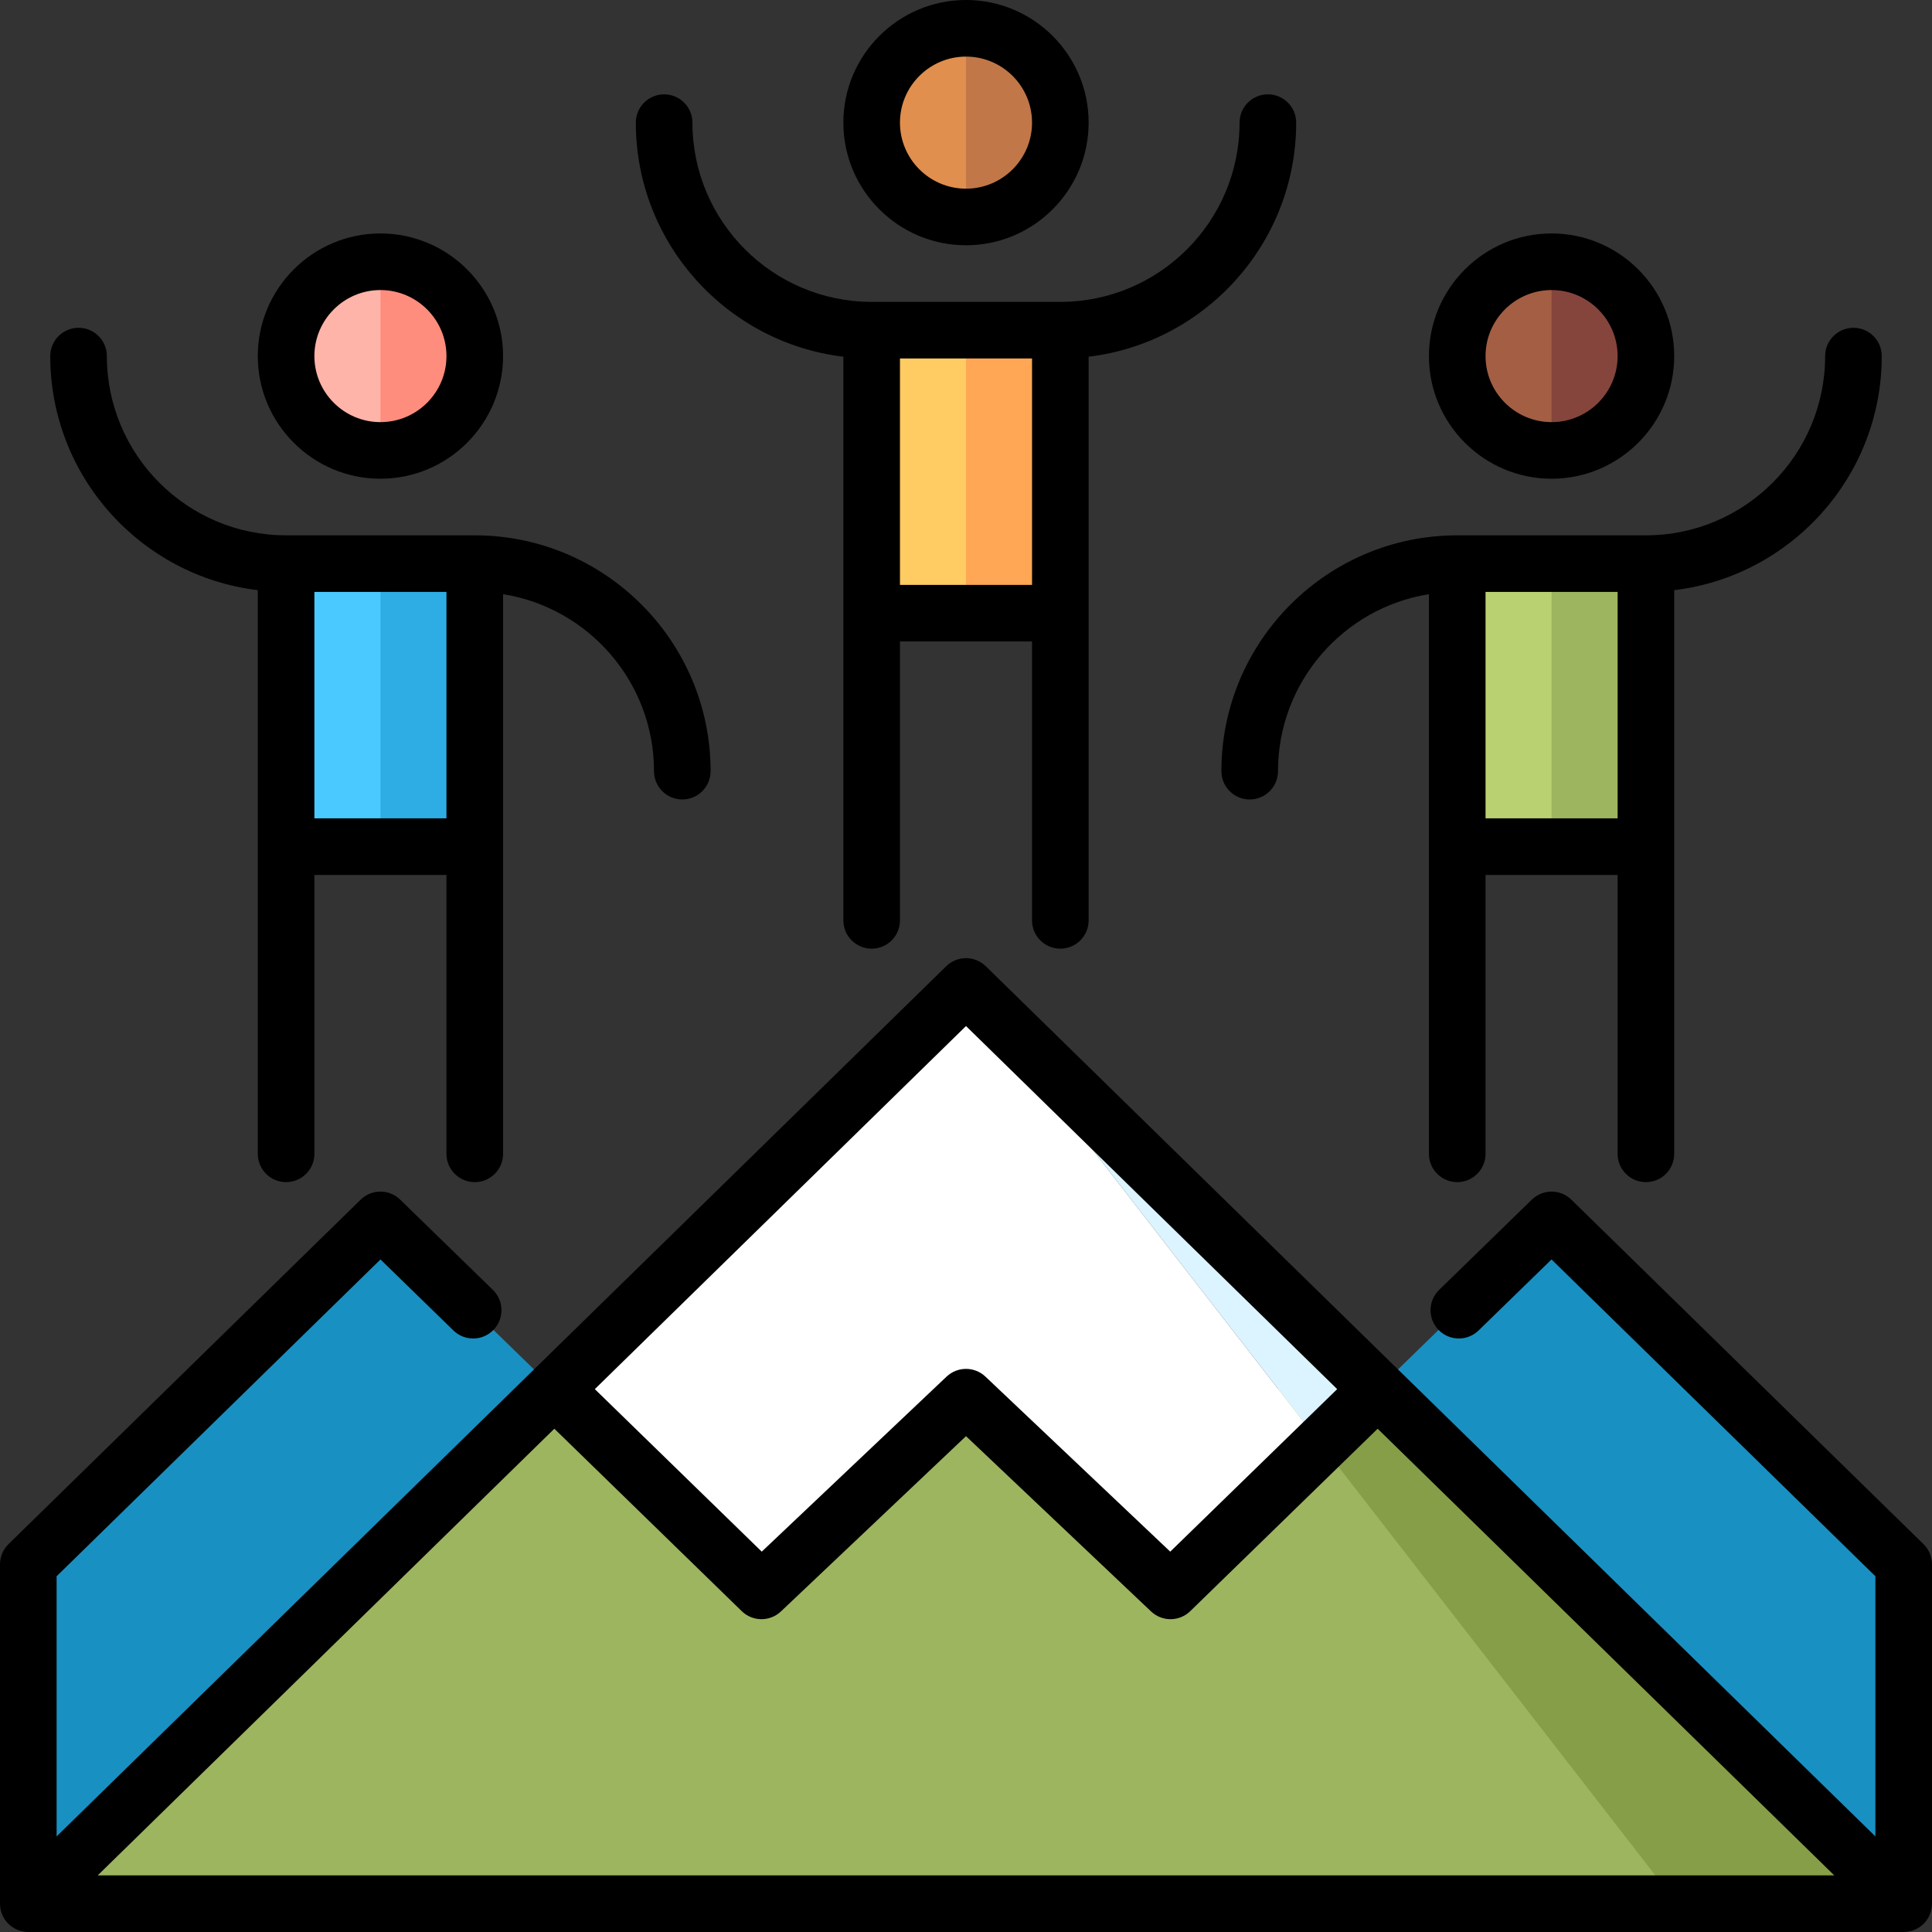 <?xml version="1.0" encoding="iso-8859-1"?>
<!-- Generator: Adobe Illustrator 19.0.0, SVG Export Plug-In . SVG Version: 6.00 Build 0)  -->
<svg version="1.1" id="Capa_1" xmlns="http://www.w3.org/2000/svg" xmlns:xlink="http://www.w3.org/1999/xlink" x="0px" y="0px"
	 viewBox="0 0 512 512" style="enable-background:new 0 0 512 512;" xml:space="preserve">
<rect x="0" y="0" width="512" height="512" fill="#333333" stroke="none"/>
<polygon style="fill:#9DB55F;" points="436.183,224.367 411.183,224.367 396.183,185 411.183,149.367 436.183,149.367 "/>
<rect x="386.18" y="149.37" style="fill:#B9D171;" width="25" height="75"/>
<path style="fill:#85453D;" d="M411.183,69.367l-15,25l15,25c13.807,0,25-11.193,25-25S424.99,69.367,411.183,69.367z"/>
<path style="fill:#A45E43;" d="M386.183,94.367c0,13.807,11.193,25,25,25v-50C397.376,69.367,386.183,80.56,386.183,94.367z"/>
<polygon style="fill:#FFA754;" points="281,162.5 256,162.5 241,123.133 256,87.5 281,87.5 "/>
<rect x="231" y="87.5" style="fill:#FFCB63;" width="25" height="75"/>
<path style="fill:#C27749;" d="M256,7.5l-15,25l15,25c13.807,0,25-11.193,25-25S269.807,7.5,256,7.5z"/>
<path style="fill:#E18F4E;" d="M231,32.5c0,13.807,11.193,25,25,25v-50C242.193,7.5,231,18.693,231,32.5z"/>
<polygon style="fill:#2DADE3;" points="125.817,224.367 100.817,224.367 85.817,185 100.817,149.367 125.817,149.367 "/>
<rect x="75.82" y="149.37" style="fill:#49C9FF;" width="25" height="75"/>
<path style="fill:#FF8D7E;" d="M100.817,69.367l-15,25l15,25c13.807,0,25-11.193,25-25S114.624,69.367,100.817,69.367z"/>
<path style="fill:#FFB4A9;" d="M75.817,94.367c0,13.807,11.193,25,25,25v-50C87.01,69.367,75.817,80.56,75.817,94.367z"/>
<g>
	<polygon style="fill:#1990C2;" points="100.82,323.291 201.8,421.601 7.5,504.501 7.5,414.571 	"/>
	<polygon style="fill:#1990C2;" points="504.5,414.571 411.18,323.291 310.203,421.598 504.5,504.501 	"/>
</g>
<polygon style="fill:#869E47;" points="365.11,368.151 308.766,368.151 444.5,504.5 504.499,504.5 "/>
<polygon style="fill:#9DB55F;" points="146.89,368.151 7.501,504.5 444.5,504.5 338.766,368.151 "/>
<polygon style="fill:#DBF4FF;" points="365.11,368.151 256,261.421 350.098,382.764 "/>
<polygon style="fill:#FFFFFF;" points="256,261.421 146.89,368.151 201.8,421.601 256,370.271 310.2,421.601 350.098,382.764 "/>
<path d="M223.5,94.534v149.375c0,4.142,3.358,7.5,7.5,7.5s7.5-3.358,7.5-7.5V170h35v73.909c0,4.142,3.357,7.5,7.5,7.5
	s7.5-3.358,7.5-7.5V94.534c30.937-3.719,55-30.111,55-62.034c0-4.142-3.357-7.5-7.5-7.5s-7.5,3.358-7.5,7.5
	c0,26.191-21.309,47.5-47.5,47.5h-50c-26.191,0-47.5-21.309-47.5-47.5c0-4.142-3.358-7.5-7.5-7.5s-7.5,3.358-7.5,7.5
	C168.5,64.423,192.563,90.815,223.5,94.534z M238.5,155V95h35v60H238.5z"/>
<path d="M256,65c17.92,0,32.5-14.58,32.5-32.5S273.92,0,256,0s-32.5,14.58-32.5,32.5S238.08,65,256,65z M256,15
	c9.65,0,17.5,7.851,17.5,17.5S265.65,50,256,50c-9.649,0-17.5-7.851-17.5-17.5S246.351,15,256,15z"/>
<path d="M509.745,409.208l-93.316-91.281c-2.909-2.847-7.559-2.852-10.476-0.013l-24.576,23.926
	c-2.968,2.89-3.032,7.638-0.143,10.605c2.889,2.968,7.637,3.032,10.605,0.143l19.332-18.82L497,417.724v68.948L261.245,256.06
	c-2.917-2.852-7.575-2.851-10.489,0L15,486.673l0.001-68.949l85.829-83.957l19.334,18.822c2.967,2.889,7.715,2.827,10.605-0.142
	c2.889-2.968,2.826-7.716-0.142-10.606l-24.579-23.928c-2.917-2.839-7.565-2.834-10.476,0.013L2.256,409.208
	c-1.442,1.411-2.255,3.343-2.255,5.361L0,504.5c0,1.989,0.79,3.896,2.197,5.303C3.603,511.21,5.511,512,7.5,512h497
	c4.143,0,7.5-3.358,7.5-7.5v-89.931C512,412.552,511.187,410.618,509.745,409.208z M146.908,378.626l49.663,48.348
	c2.882,2.806,7.466,2.838,10.389,0.071L256,380.598l49.042,46.446c1.447,1.371,3.303,2.055,5.157,2.055
	c1.889,0,3.777-0.71,5.231-2.126l49.662-48.347L486.108,497H25.894L146.908,378.626z M256,271.913l98.367,96.221l-44.239,43.068
	l-48.971-46.378c-2.893-2.739-7.422-2.739-10.314,0l-48.97,46.378l-44.239-43.068L256,271.913z"/>
<path d="M68.317,156.402v149.375c0,4.142,3.358,7.5,7.5,7.5s7.5-3.358,7.5-7.5v-73.909h35v73.909c0,4.142,3.358,7.5,7.5,7.5
	s7.5-3.358,7.5-7.5V157.465c22.64,3.607,40,23.263,40,46.902c0,4.142,3.358,7.5,7.5,7.5s7.5-3.358,7.5-7.5
	c0-34.462-28.038-62.5-62.5-62.5h-50c-26.191,0-47.5-21.309-47.5-47.5c0-4.142-3.358-7.5-7.5-7.5s-7.5,3.358-7.5,7.5
	C13.317,126.29,37.38,152.682,68.317,156.402z M83.317,216.867v-60h35v60H83.317z"/>
<path d="M100.817,126.867c17.92,0,32.5-14.58,32.5-32.5s-14.58-32.5-32.5-32.5s-32.5,14.58-32.5,32.5
	S82.896,126.867,100.817,126.867z M100.817,76.867c9.649,0,17.5,7.851,17.5,17.5s-7.851,17.5-17.5,17.5s-17.5-7.851-17.5-17.5
	S91.167,76.867,100.817,76.867z"/>
<path d="M386.183,141.867c-34.463,0-62.5,28.038-62.5,62.5c0,4.142,3.357,7.5,7.5,7.5s7.5-3.358,7.5-7.5
	c0-23.639,17.36-43.295,40-46.902v148.312c0,4.142,3.357,7.5,7.5,7.5s7.5-3.358,7.5-7.5v-73.909h35v73.909
	c0,4.142,3.357,7.5,7.5,7.5s7.5-3.358,7.5-7.5V156.402c30.937-3.719,55-30.111,55-62.034c0-4.142-3.357-7.5-7.5-7.5
	s-7.5,3.358-7.5,7.5c0,26.191-21.309,47.5-47.5,47.5L386.183,141.867L386.183,141.867z M393.683,216.867v-60h35v60H393.683z"/>
<path d="M411.183,126.867c17.921,0,32.5-14.58,32.5-32.5s-14.579-32.5-32.5-32.5s-32.5,14.58-32.5,32.5
	S393.262,126.867,411.183,126.867z M411.183,76.867c9.649,0,17.5,7.851,17.5,17.5s-7.851,17.5-17.5,17.5s-17.5-7.851-17.5-17.5
	S401.534,76.867,411.183,76.867z"/>
<g>
</g>
<g>
</g>
<g>
</g>
<g>
</g>
<g>
</g>
<g>
</g>
<g>
</g>
<g>
</g>
<g>
</g>
<g>
</g>
<g>
</g>
<g>
</g>
<g>
</g>
<g>
</g>
<g>
</g>
</svg>
